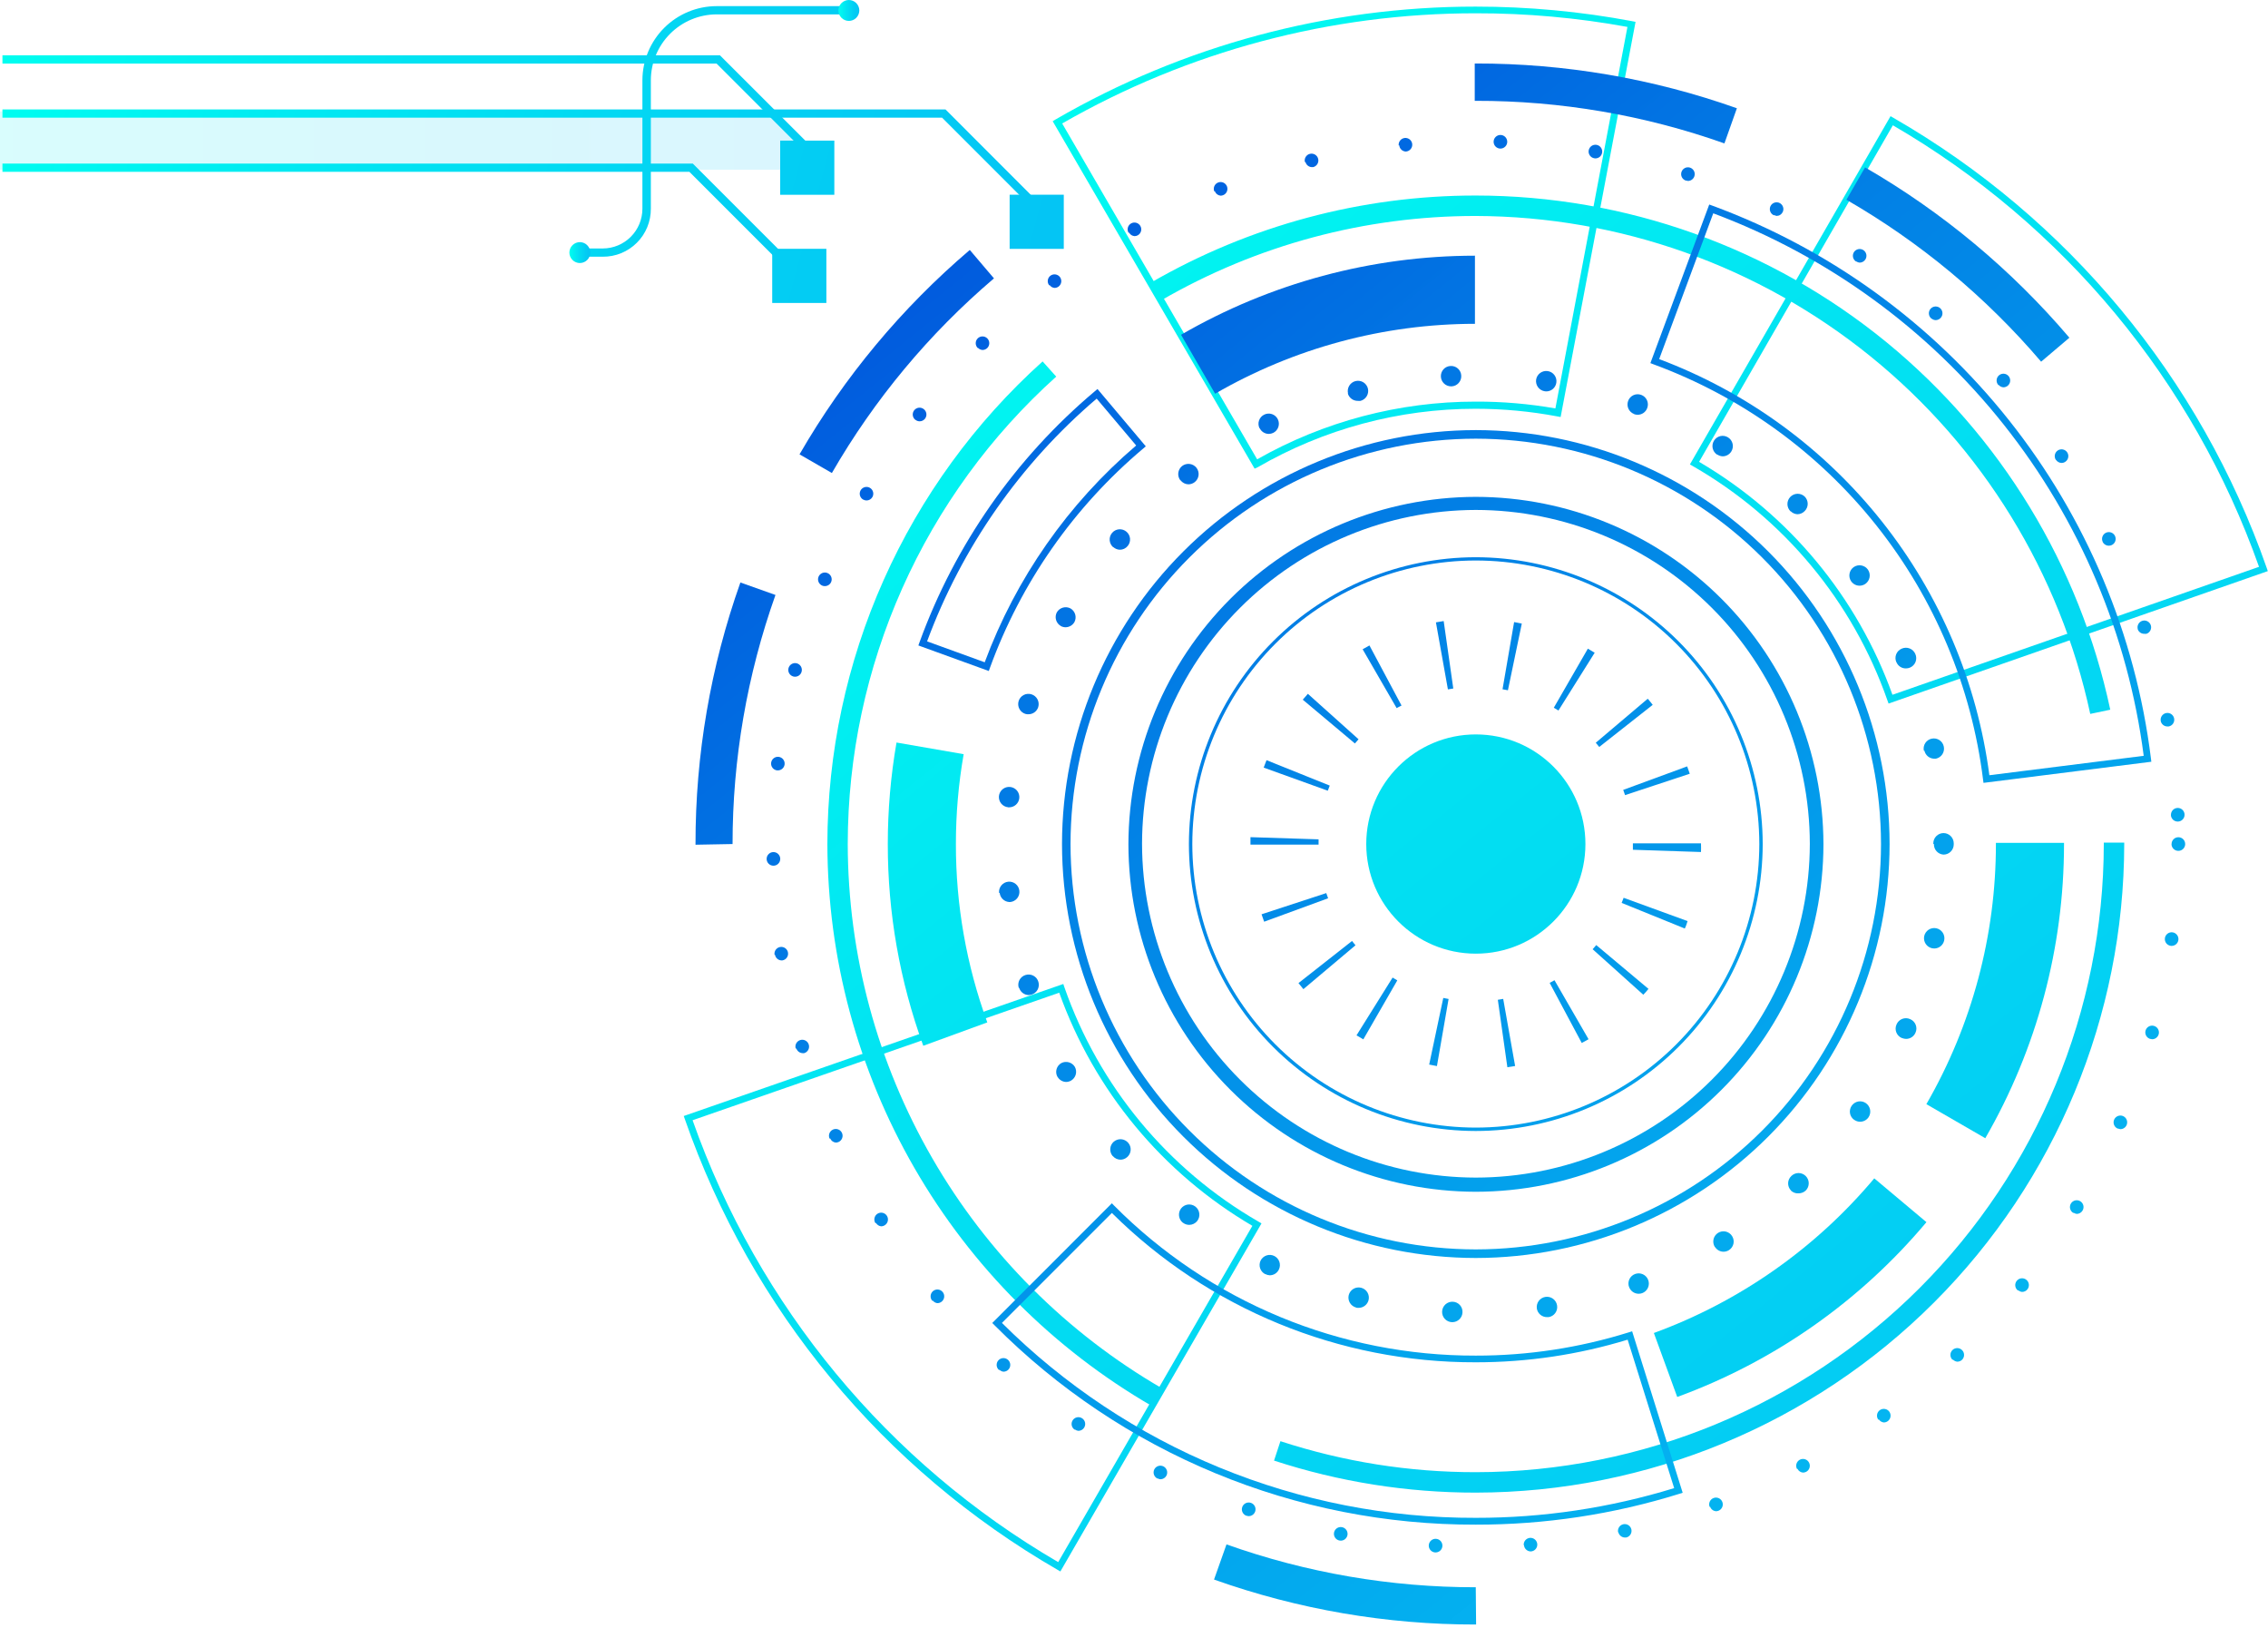 <svg width="333" height="239" viewBox="0 0 333 239" fill="none" xmlns="http://www.w3.org/2000/svg">
<g clip-path="url(#clip0_817_1400)">
<path d="M216.69 139.98C225.576 139.98 232.78 132.776 232.78 123.89C232.78 115.004 225.576 107.8 216.69 107.8C207.803 107.8 200.6 115.004 200.6 123.89C200.6 132.776 207.803 139.98 216.69 139.98Z" fill="url(#paint0_linear_817_1400)"/>
<path d="M221.32 156.65L219.92 146.75L220.709 146.62L222.459 156.47L221.32 156.65ZM210.979 156.48C210.599 156.42 210.22 156.34 209.84 156.26L211.91 146.48L212.689 146.63L210.979 156.48ZM232.24 153.09L227.53 144.27L228.24 143.88L233.24 152.54L232.24 153.09ZM200.17 152.56L199.17 151.97L204.469 143.49L205.16 143.9L200.17 152.56ZM241.28 146.01L233.84 139.33C234.02 139.13 234.2 138.93 234.37 138.72L242.04 145.15C241.79 145.44 241.56 145.73 241.28 146.01V146.01ZM191.37 145.19C191.13 144.9 190.88 144.6 190.65 144.3L198.51 138.12L199.02 138.75L191.37 145.19ZM247.37 136.29L238.1 132.53L238.39 131.78L247.78 135.2C247.65 135.57 247.56 135.93 247.37 136.29V136.29ZM185.61 135.29C185.48 134.93 185.349 134.56 185.229 134.2L194.729 131.09C194.819 131.35 194.9 131.6 195 131.85L185.61 135.29ZM249.75 125.06L239.75 124.73C239.75 124.46 239.75 124.19 239.75 123.92V123.79H249.75V123.9C249.77 124.27 249.76 124.65 249.75 125.03V125.06ZM183.6 123.97C183.6 123.61 183.6 123.24 183.6 122.88L193.6 123.2C193.6 123.46 193.6 123.71 193.6 123.97H183.6ZM238.6 116.71C238.52 116.45 238.43 116.19 238.33 115.94L247.719 112.49C247.849 112.85 247.98 113.21 248.1 113.57L238.6 116.71ZM194.949 116.06L185.54 112.67C185.67 112.3 185.809 111.94 185.959 111.58L195.24 115.31C195.15 115.53 195.059 115.79 194.969 116.03L194.949 116.06ZM234.81 109.64L234.3 109.02L241.93 102.56C242.18 102.85 242.43 103.15 242.66 103.46L234.81 109.64ZM198.939 109.13L191.28 102.7C191.52 102.41 191.77 102.12 192.03 101.84L199.469 108.51C199.309 108.68 199.139 108.89 198.959 109.1L198.939 109.13ZM228.82 104.29L228.14 103.88L233.14 95.21C233.48 95.4 233.81 95.6 234.14 95.81L228.82 104.29ZM205.07 103.95L200.07 95.3L201.07 94.74L205.78 103.56C205.56 103.66 205.32 103.79 205.09 103.92L205.07 103.95ZM221.4 101.32C221.14 101.26 220.87 101.21 220.61 101.17L222.31 91.31L223.439 91.53L221.4 101.32ZM212.59 101.19L210.83 91.35L211.969 91.16L213.38 101.06L212.59 101.19Z" fill="url(#paint1_linear_817_1400)"/>
<path d="M155.69 230.66L155.26 230.41C129.687 215.645 110.273 192.178 100.561 164.29L100.391 163.81L156.121 144.43L156.281 144.91C161.349 159.428 171.468 171.641 184.791 179.32L185.22 179.57L155.69 230.66ZM101.69 164.43C111.321 191.735 130.348 214.725 155.371 229.29L183.881 179.93C170.706 172.203 160.668 160.09 155.521 145.71L101.69 164.43ZM277.291 103.27L277.121 102.8C272.036 88.284 261.899 76.081 248.561 68.42L248.121 68.17L277.581 17.05L278.01 17.3C303.611 32.033 323.061 55.479 332.811 83.36L332.97 83.83L277.291 103.27ZM249.47 67.79C262.651 75.504 272.701 87.606 277.861 101.98L331.681 83.2C322.012 55.906 302.959 32.935 277.921 18.39L249.47 67.79ZM184.21 68.79L154.561 17.79L154.99 17.53C173.728 6.679 194.998 0.967 216.651 0.97C224.367 0.966 232.067 1.683 239.651 3.11L240.141 3.21L229.141 61.21L228.651 61.12C224.694 60.375 220.677 60 216.651 60V60C205.414 59.999 194.376 62.962 184.651 68.59L184.21 68.79ZM155.96 18.13L184.581 67.42C194.365 61.861 205.427 58.942 216.681 58.95V58.95C220.599 58.936 224.511 59.271 228.371 59.95L238.95 3.95C231.603 2.607 224.149 1.938 216.681 1.95C195.375 1.94 174.439 7.515 155.96 18.12V18.13Z" fill="url(#paint2_linear_817_1400)"/>
<path d="M216.68 174.93C203.162 174.904 190.205 169.522 180.646 159.963C171.088 150.405 165.706 137.448 165.68 123.93C165.706 110.412 171.088 97.456 180.646 87.897C190.205 78.338 203.162 72.957 216.68 72.93C230.206 72.943 243.176 78.319 252.745 87.879C262.315 97.439 267.703 110.404 267.729 123.93C267.703 137.457 262.315 150.421 252.745 159.981C243.176 169.541 230.206 174.917 216.68 174.93V174.93ZM216.68 74.85C203.692 74.877 191.244 80.048 182.061 89.231C172.877 98.415 167.706 110.863 167.68 123.85C167.706 136.838 172.877 149.286 182.061 158.469C191.244 167.653 203.692 172.824 216.68 172.85C229.676 172.837 242.136 167.672 251.331 158.487C260.525 149.302 265.703 136.846 265.729 123.85C265.703 110.854 260.525 98.398 251.331 89.213C242.136 80.028 229.676 74.863 216.68 74.85V74.85Z" fill="url(#paint3_linear_817_1400)"/>
<path d="M216.68 184.39C200.64 184.372 185.262 177.992 173.92 166.65C162.578 155.308 156.198 139.93 156.18 123.89C156.198 107.85 162.578 92.473 173.92 81.131C185.262 69.789 200.64 63.409 216.68 63.39C232.72 63.409 248.097 69.789 259.439 81.131C270.781 92.473 277.161 107.85 277.18 123.89C277.161 139.93 270.781 155.308 259.439 166.65C248.097 177.992 232.72 184.372 216.68 184.39V184.39ZM216.68 64.39C200.905 64.409 185.782 70.683 174.627 81.838C163.473 92.992 157.198 108.115 157.18 123.89C157.198 139.665 163.473 154.788 174.627 165.943C185.782 177.097 200.905 183.372 216.68 183.39C232.454 183.372 247.578 177.097 258.732 165.943C269.886 154.788 276.161 139.665 276.18 123.89C276.161 108.115 269.886 92.992 258.732 81.838C247.578 70.683 232.454 64.409 216.68 64.39V64.39Z" fill="url(#paint4_linear_817_1400)"/>
<path d="M216.68 184.65C200.572 184.631 185.129 178.224 173.74 166.833C162.351 155.442 155.946 139.998 155.93 123.89C155.946 107.782 162.351 92.338 173.74 80.947C185.129 69.556 200.572 63.148 216.68 63.13C232.789 63.148 248.232 69.556 259.623 80.947C271.013 92.337 277.421 107.781 277.439 123.89C277.421 139.999 271.013 155.442 259.623 166.833C248.232 178.224 232.789 184.631 216.68 184.65V184.65ZM216.68 64.13C200.838 64.151 185.651 70.454 174.45 81.657C163.249 92.86 156.948 108.048 156.93 123.89C156.948 139.731 163.249 154.918 174.45 166.119C185.652 177.32 200.839 183.621 216.68 183.64C232.522 183.624 247.712 177.324 258.915 166.123C270.119 154.921 276.421 139.733 276.439 123.89C276.421 108.046 270.119 92.857 258.916 81.654C247.713 70.451 232.523 64.148 216.68 64.13V64.13Z" fill="url(#paint5_linear_817_1400)"/>
<path d="M210.72 227.87C210.589 227.862 210.46 227.829 210.342 227.771C210.224 227.714 210.118 227.634 210.031 227.535C209.943 227.437 209.876 227.322 209.833 227.198C209.79 227.073 209.772 226.941 209.781 226.81V226.81C209.788 226.679 209.822 226.55 209.879 226.432C209.937 226.313 210.017 226.207 210.115 226.12C210.214 226.033 210.329 225.966 210.453 225.923C210.578 225.88 210.709 225.862 210.841 225.87C210.972 225.878 211.101 225.911 211.219 225.969C211.337 226.026 211.443 226.106 211.531 226.205C211.618 226.303 211.685 226.418 211.728 226.543C211.771 226.667 211.789 226.799 211.781 226.93V226.93C211.765 227.185 211.653 227.424 211.467 227.599C211.281 227.773 211.036 227.871 210.781 227.87H210.73H210.72ZM223.72 226.8C223.701 226.536 223.787 226.276 223.96 226.075C224.132 225.875 224.377 225.75 224.641 225.73V225.73C224.904 225.711 225.165 225.797 225.365 225.969C225.566 226.142 225.69 226.386 225.71 226.65C225.73 226.914 225.644 227.174 225.471 227.375C225.299 227.576 225.054 227.7 224.791 227.72H224.71C224.466 227.708 224.234 227.607 224.059 227.436C223.883 227.264 223.777 227.035 223.76 226.79L223.72 226.8ZM196.661 226.12C196.401 226.069 196.172 225.918 196.024 225.698C195.876 225.479 195.821 225.21 195.871 224.95V224.95C195.921 224.69 196.073 224.461 196.292 224.313C196.512 224.165 196.781 224.11 197.041 224.16V224.16C197.17 224.184 197.293 224.233 197.404 224.305C197.514 224.377 197.609 224.47 197.684 224.579C197.758 224.688 197.81 224.81 197.837 224.939C197.864 225.068 197.865 225.201 197.841 225.33V225.33C197.796 225.561 197.671 225.769 197.488 225.917C197.305 226.065 197.076 226.144 196.841 226.14V226.14C196.793 226.138 196.746 226.132 196.7 226.12H196.661ZM237.581 224.92C237.524 224.661 237.572 224.391 237.715 224.168C237.857 223.945 238.082 223.787 238.341 223.73C238.469 223.702 238.602 223.7 238.732 223.724C238.861 223.747 238.985 223.796 239.095 223.868C239.206 223.939 239.302 224.032 239.376 224.141C239.451 224.249 239.503 224.371 239.531 224.5C239.584 224.759 239.533 225.028 239.389 225.249C239.244 225.47 239.019 225.625 238.76 225.68H238.551C238.334 225.671 238.126 225.592 237.959 225.455C237.791 225.318 237.672 225.13 237.621 224.92H237.581ZM183.01 222.49C182.76 222.404 182.554 222.221 182.438 221.983C182.321 221.745 182.305 221.471 182.391 221.22C182.432 221.095 182.498 220.98 182.585 220.88C182.671 220.781 182.777 220.7 182.895 220.641C183.013 220.583 183.141 220.548 183.272 220.539C183.404 220.53 183.536 220.548 183.661 220.59V220.59C183.786 220.632 183.901 220.698 184 220.784C184.1 220.871 184.181 220.976 184.24 221.094C184.298 221.212 184.333 221.341 184.342 221.472C184.35 221.603 184.333 221.735 184.291 221.86C184.221 222.067 184.086 222.246 183.905 222.368C183.724 222.491 183.509 222.551 183.291 222.54V222.54C183.209 222.532 183.128 222.515 183.051 222.49H183.01ZM251.01 221.17C250.964 221.047 250.943 220.915 250.947 220.784C250.952 220.652 250.982 220.522 251.037 220.402C251.092 220.282 251.17 220.175 251.267 220.085C251.364 219.995 251.477 219.926 251.601 219.88C251.725 219.834 251.857 219.813 251.989 219.818C252.121 219.823 252.251 219.855 252.371 219.911C252.491 219.966 252.599 220.045 252.688 220.143C252.777 220.241 252.846 220.355 252.891 220.48V220.48C252.981 220.729 252.968 221.004 252.855 221.244C252.743 221.484 252.54 221.67 252.291 221.76V221.76C252.182 221.8 252.066 221.82 251.95 221.82C251.76 221.805 251.578 221.736 251.426 221.621C251.273 221.506 251.157 221.349 251.091 221.17H251.01ZM169.931 217.02C169.693 216.902 169.513 216.694 169.428 216.443C169.344 216.192 169.363 215.917 169.48 215.68V215.68C169.6 215.445 169.809 215.266 170.06 215.184C170.311 215.101 170.584 215.121 170.821 215.24V215.24C171.058 215.358 171.239 215.566 171.323 215.817C171.407 216.068 171.388 216.343 171.271 216.58C171.187 216.746 171.058 216.886 170.899 216.983C170.74 217.081 170.557 217.131 170.371 217.13C170.244 217.118 170.122 217.081 170.01 217.02H169.931ZM263.841 215.61C263.717 215.375 263.692 215.101 263.771 214.848C263.85 214.595 264.026 214.383 264.26 214.26C264.495 214.137 264.769 214.112 265.022 214.191C265.276 214.269 265.487 214.445 265.611 214.68V214.68C265.735 214.914 265.761 215.187 265.684 215.44C265.607 215.693 265.433 215.905 265.2 216.03V216.03C265.056 216.108 264.895 216.149 264.73 216.15V216.15C264.561 216.136 264.397 216.08 264.255 215.985C264.114 215.891 263.998 215.762 263.921 215.61H263.841ZM157.771 209.84C157.552 209.69 157.402 209.46 157.353 209.199C157.304 208.938 157.361 208.669 157.51 208.45V208.45C157.66 208.231 157.891 208.081 158.152 208.032C158.412 207.983 158.682 208.04 158.901 208.19V208.19C159.119 208.34 159.27 208.571 159.318 208.831C159.367 209.092 159.31 209.361 159.161 209.58C159.069 209.716 158.945 209.827 158.801 209.904C158.656 209.98 158.494 210.02 158.331 210.02V210.02C158.158 210.003 157.992 209.941 157.851 209.84H157.771ZM275.771 208.37C275.619 208.154 275.559 207.886 275.604 207.625C275.649 207.365 275.795 207.133 276.01 206.98C276.226 206.827 276.493 206.766 276.753 206.809C277.013 206.852 277.246 206.996 277.401 207.21V207.21C277.553 207.425 277.615 207.692 277.572 207.952C277.529 208.213 277.385 208.446 277.171 208.6V208.6C277.002 208.722 276.799 208.789 276.591 208.79C276.449 208.775 276.313 208.729 276.19 208.657C276.068 208.584 275.962 208.487 275.881 208.37H275.771ZM146.661 201.08C146.465 200.902 146.347 200.654 146.334 200.39C146.321 200.125 146.413 199.867 146.591 199.67V199.67C146.769 199.474 147.017 199.357 147.281 199.344C147.545 199.331 147.804 199.423 148 199.6C148.099 199.688 148.179 199.795 148.236 199.915C148.293 200.034 148.325 200.163 148.332 200.295C148.338 200.427 148.319 200.56 148.274 200.684C148.229 200.808 148.16 200.923 148.071 201.02V201.02C147.976 201.122 147.862 201.203 147.734 201.258C147.607 201.313 147.469 201.341 147.331 201.34V201.34C147.121 201.315 146.925 201.224 146.771 201.08H146.661ZM286.661 199.58C286.474 199.393 286.37 199.139 286.37 198.875C286.37 198.611 286.474 198.357 286.661 198.17V198.17C286.754 198.076 286.864 198.002 286.986 197.951C287.108 197.9 287.239 197.874 287.371 197.874C287.503 197.874 287.633 197.9 287.755 197.951C287.877 198.002 287.988 198.076 288.081 198.17C288.174 198.263 288.249 198.374 288.299 198.495C288.35 198.617 288.376 198.748 288.376 198.88C288.376 199.012 288.35 199.143 288.299 199.265C288.249 199.386 288.174 199.497 288.081 199.59V199.59C287.895 199.769 287.648 199.869 287.391 199.87C287.153 199.852 286.929 199.749 286.76 199.58H286.661ZM136.871 190.92C136.786 190.82 136.721 190.703 136.682 190.578C136.642 190.453 136.627 190.321 136.638 190.19C136.649 190.059 136.686 189.932 136.747 189.815C136.807 189.698 136.89 189.595 136.99 189.51V189.51C137.091 189.425 137.207 189.361 137.332 189.321C137.458 189.281 137.59 189.267 137.72 189.278C137.851 189.289 137.979 189.326 138.095 189.386C138.212 189.447 138.316 189.53 138.401 189.63V189.63C138.485 189.73 138.549 189.847 138.589 189.972C138.629 190.097 138.644 190.229 138.633 190.36C138.622 190.491 138.585 190.618 138.524 190.735C138.464 190.852 138.381 190.955 138.281 191.04V191.04C138.099 191.195 137.869 191.28 137.631 191.28V191.28C137.372 191.25 137.135 191.121 136.97 190.92H136.871ZM296.26 189.41C296.158 189.328 296.072 189.225 296.009 189.11C295.946 188.994 295.906 188.867 295.892 188.736C295.878 188.605 295.891 188.473 295.928 188.346C295.965 188.22 296.028 188.102 296.111 188V188C296.193 187.897 296.295 187.812 296.411 187.749C296.526 187.686 296.653 187.646 296.784 187.632C296.915 187.618 297.048 187.63 297.174 187.667C297.301 187.705 297.418 187.767 297.521 187.85V187.85C297.623 187.933 297.709 188.035 297.772 188.15C297.835 188.266 297.875 188.393 297.889 188.524C297.903 188.655 297.89 188.787 297.853 188.914C297.816 189.04 297.754 189.158 297.671 189.26V189.26C297.577 189.376 297.457 189.47 297.323 189.534C297.188 189.598 297.04 189.631 296.891 189.63V189.63C296.696 189.61 296.512 189.534 296.361 189.41H296.26ZM128.531 179.53C128.46 179.419 128.413 179.295 128.39 179.166C128.368 179.037 128.371 178.904 128.4 178.776C128.428 178.648 128.482 178.526 128.558 178.419C128.634 178.312 128.73 178.22 128.841 178.15V178.15C128.952 178.08 129.075 178.032 129.205 178.01C129.334 177.987 129.467 177.99 129.595 178.019C129.723 178.048 129.844 178.102 129.951 178.177C130.059 178.253 130.15 178.349 130.22 178.46V178.46C130.291 178.571 130.339 178.695 130.361 178.824C130.384 178.954 130.38 179.086 130.351 179.214C130.323 179.342 130.269 179.464 130.193 179.571C130.117 179.678 130.022 179.77 129.911 179.84C129.75 179.944 129.562 180 129.371 180V180C129.22 179.983 129.075 179.932 128.946 179.85C128.818 179.769 128.71 179.659 128.631 179.53H128.531ZM304.401 178.03C304.174 177.893 304.011 177.672 303.948 177.415C303.884 177.159 303.924 176.887 304.061 176.66C304.128 176.547 304.218 176.448 304.324 176.369C304.43 176.291 304.551 176.234 304.68 176.202C304.808 176.171 304.941 176.165 305.072 176.185C305.202 176.205 305.328 176.251 305.44 176.32C305.665 176.459 305.826 176.68 305.888 176.937C305.95 177.194 305.907 177.464 305.771 177.69V177.69C305.683 177.838 305.559 177.961 305.41 178.046C305.261 178.132 305.092 178.178 304.921 178.18C304.771 178.162 304.627 178.111 304.5 178.03H304.401ZM121.801 167.12C121.692 166.879 121.684 166.604 121.778 166.357C121.872 166.109 122.06 165.909 122.301 165.8C122.541 165.691 122.814 165.682 123.062 165.773C123.309 165.865 123.51 166.051 123.621 166.29V166.29C123.676 166.409 123.707 166.539 123.713 166.67C123.718 166.802 123.697 166.933 123.652 167.057C123.606 167.18 123.537 167.294 123.448 167.39C123.358 167.487 123.25 167.565 123.131 167.62V167.62C122.998 167.678 122.855 167.709 122.71 167.71V167.71C122.535 167.692 122.369 167.627 122.226 167.524C122.084 167.42 121.972 167.281 121.901 167.12H121.801ZM310.931 165.66C310.81 165.608 310.7 165.532 310.608 165.438C310.516 165.343 310.444 165.231 310.396 165.108C310.348 164.986 310.324 164.854 310.326 164.723C310.329 164.591 310.358 164.461 310.411 164.34V164.34C310.516 164.098 310.713 163.907 310.958 163.81C311.204 163.713 311.478 163.716 311.72 163.82V163.82C311.842 163.872 311.951 163.948 312.043 164.043C312.135 164.137 312.207 164.249 312.255 164.372C312.303 164.495 312.327 164.626 312.324 164.757C312.322 164.889 312.293 165.019 312.24 165.14V165.14C312.163 165.317 312.036 165.468 311.875 165.575C311.713 165.681 311.524 165.739 311.331 165.74C311.227 165.728 311.126 165.701 311.031 165.66H310.931ZM116.831 153.91C116.792 153.784 116.779 153.652 116.792 153.52C116.805 153.389 116.843 153.262 116.906 153.146C116.968 153.03 117.052 152.927 117.155 152.844C117.257 152.76 117.374 152.698 117.5 152.66C117.627 152.622 117.759 152.608 117.89 152.621C118.021 152.634 118.149 152.673 118.265 152.735C118.381 152.797 118.484 152.882 118.567 152.984C118.65 153.086 118.713 153.204 118.75 153.33V153.33C118.789 153.456 118.802 153.588 118.789 153.72C118.776 153.851 118.738 153.978 118.676 154.094C118.613 154.211 118.529 154.313 118.427 154.397C118.324 154.48 118.207 154.542 118.081 154.58C117.984 154.594 117.887 154.594 117.791 154.58C117.598 154.564 117.414 154.491 117.261 154.373C117.109 154.254 116.994 154.093 116.931 153.91H116.831ZM315.72 152.5C315.594 152.465 315.475 152.406 315.371 152.325C315.268 152.245 315.18 152.144 315.115 152.03C315.05 151.916 315.009 151.79 314.992 151.66C314.976 151.529 314.986 151.397 315.021 151.27C315.093 151.016 315.263 150.801 315.493 150.671C315.724 150.542 315.996 150.509 316.25 150.58C316.377 150.615 316.496 150.674 316.6 150.755C316.704 150.835 316.79 150.936 316.855 151.05C316.92 151.164 316.962 151.29 316.979 151.421C316.995 151.551 316.985 151.683 316.95 151.81C316.89 152.026 316.759 152.216 316.577 152.348C316.396 152.481 316.175 152.548 315.95 152.54C315.906 152.531 315.863 152.517 315.821 152.5H315.72ZM113.72 140.14C113.701 140.01 113.707 139.877 113.738 139.75C113.77 139.622 113.826 139.502 113.904 139.396C113.982 139.29 114.08 139.2 114.193 139.133C114.306 139.065 114.43 139.02 114.561 139V139C114.822 138.96 115.088 139.024 115.302 139.18C115.515 139.335 115.659 139.569 115.7 139.83V139.83C115.741 140.091 115.676 140.358 115.521 140.571C115.365 140.785 115.131 140.928 114.871 140.97H114.71C114.486 140.955 114.273 140.865 114.106 140.715C113.94 140.564 113.828 140.362 113.791 140.14H113.72ZM318.72 138.83C318.458 138.795 318.22 138.658 318.059 138.448C317.898 138.238 317.827 137.973 317.861 137.71C317.878 137.579 317.921 137.453 317.987 137.339C318.053 137.225 318.141 137.125 318.246 137.045C318.351 136.965 318.471 136.906 318.599 136.873C318.727 136.84 318.86 136.832 318.99 136.85C319.253 136.887 319.49 137.027 319.649 137.239C319.809 137.451 319.878 137.717 319.841 137.98V137.98C319.807 138.22 319.686 138.44 319.502 138.598C319.318 138.756 319.083 138.842 318.841 138.84H318.7L318.72 138.83ZM112.561 126.07C112.561 125.805 112.666 125.55 112.854 125.363C113.041 125.175 113.295 125.07 113.561 125.07C113.826 125.07 114.08 125.175 114.268 125.363C114.455 125.55 114.561 125.805 114.561 126.07C114.561 126.335 114.455 126.59 114.268 126.777C114.08 126.965 113.826 127.07 113.561 127.07C113.295 127.07 113.041 126.965 112.854 126.777C112.666 126.59 112.561 126.335 112.561 126.07ZM318.841 123.89C318.841 123.625 318.946 123.37 319.134 123.183C319.321 122.995 319.575 122.89 319.841 122.89C320.106 122.89 320.36 122.995 320.548 123.183C320.735 123.37 320.841 123.625 320.841 123.89C320.841 124.155 320.735 124.41 320.548 124.597C320.36 124.785 320.106 124.89 319.841 124.89C319.708 124.891 319.577 124.866 319.455 124.817C319.332 124.767 319.221 124.694 319.127 124.601C319.033 124.508 318.959 124.397 318.908 124.275C318.857 124.153 318.831 124.022 318.831 123.89H318.841ZM318.75 119.59C318.75 119.325 318.856 119.07 319.043 118.883C319.231 118.695 319.485 118.59 319.75 118.59C320.016 118.59 320.27 118.695 320.458 118.883C320.645 119.07 320.75 119.325 320.75 119.59C320.75 119.855 320.645 120.11 320.458 120.297C320.27 120.485 320.016 120.59 319.75 120.59C319.618 120.591 319.487 120.566 319.365 120.517C319.242 120.467 319.131 120.394 319.037 120.301C318.943 120.208 318.869 120.097 318.818 119.975C318.767 119.853 318.74 119.722 318.74 119.59H318.75ZM114.101 113.08C113.97 113.065 113.843 113.025 113.728 112.961C113.613 112.897 113.512 112.811 113.43 112.708C113.348 112.605 113.288 112.486 113.252 112.36C113.216 112.233 113.205 112.101 113.22 111.97C113.251 111.708 113.383 111.468 113.589 111.303C113.795 111.139 114.058 111.062 114.321 111.09C114.451 111.105 114.578 111.146 114.693 111.209C114.808 111.273 114.909 111.359 114.991 111.462C115.073 111.565 115.133 111.684 115.169 111.81C115.205 111.937 115.216 112.069 115.2 112.2C115.171 112.444 115.053 112.668 114.868 112.831C114.684 112.993 114.446 113.082 114.2 113.08H114.091H114.101ZM317.25 105.82C317.227 105.691 317.23 105.558 317.259 105.43C317.287 105.301 317.34 105.18 317.415 105.072C317.49 104.964 317.586 104.873 317.697 104.802C317.808 104.731 317.931 104.683 318.061 104.66C318.19 104.637 318.323 104.64 318.451 104.668C318.579 104.696 318.701 104.749 318.808 104.825C318.916 104.9 319.008 104.996 319.079 105.106C319.149 105.217 319.198 105.341 319.22 105.47C319.243 105.599 319.241 105.732 319.213 105.86C319.184 105.989 319.131 106.11 319.056 106.218C318.981 106.326 318.885 106.418 318.774 106.488C318.663 106.559 318.54 106.607 318.411 106.63H318.23C317.992 106.631 317.762 106.547 317.581 106.393C317.399 106.239 317.279 106.025 317.24 105.79L317.25 105.82ZM116.49 99.3C116.363 99.267 116.243 99.21 116.138 99.131C116.033 99.052 115.944 98.953 115.877 98.84C115.81 98.726 115.767 98.601 115.748 98.47C115.73 98.34 115.737 98.207 115.771 98.08V98.08C115.837 97.825 116.001 97.606 116.227 97.471C116.454 97.336 116.725 97.296 116.98 97.36C117.108 97.393 117.228 97.45 117.333 97.529C117.438 97.608 117.527 97.707 117.594 97.821C117.661 97.934 117.705 98.059 117.723 98.19C117.741 98.32 117.734 98.453 117.7 98.58V98.58C117.644 98.8 117.514 98.994 117.332 99.131C117.151 99.267 116.928 99.337 116.7 99.33C116.626 99.328 116.552 99.318 116.48 99.3H116.49ZM313.891 92.39C313.809 92.138 313.83 91.864 313.95 91.628C314.07 91.391 314.279 91.212 314.531 91.13V91.13C314.782 91.048 315.057 91.069 315.293 91.189C315.529 91.309 315.708 91.518 315.791 91.77C315.873 92.022 315.851 92.296 315.731 92.532C315.611 92.769 315.402 92.948 315.151 93.03C315.048 93.044 314.943 93.044 314.841 93.03V93.03C314.634 93.036 314.431 92.977 314.259 92.862C314.087 92.748 313.955 92.583 313.881 92.39H313.891ZM120.73 85.96C120.485 85.86 120.29 85.667 120.187 85.424C120.084 85.18 120.082 84.905 120.181 84.66C120.23 84.537 120.303 84.426 120.396 84.332C120.489 84.238 120.599 84.163 120.721 84.112C120.843 84.061 120.973 84.034 121.105 84.034C121.238 84.034 121.368 84.059 121.49 84.11V84.11C121.735 84.21 121.931 84.403 122.034 84.646C122.137 84.89 122.139 85.165 122.041 85.41C121.965 85.594 121.836 85.752 121.67 85.862C121.504 85.973 121.31 86.031 121.111 86.03V86.03C120.977 86.033 120.844 86.009 120.72 85.96H120.73ZM308.73 79.53C308.617 79.291 308.603 79.017 308.691 78.768C308.779 78.519 308.962 78.315 309.2 78.2V78.2C309.438 78.086 309.711 78.07 309.96 78.156C310.209 78.243 310.414 78.424 310.531 78.66V78.66C310.589 78.778 310.623 78.907 310.631 79.038C310.639 79.169 310.622 79.301 310.579 79.425C310.536 79.55 310.469 79.665 310.382 79.763C310.295 79.862 310.189 79.942 310.071 80V80C309.933 80.067 309.783 80.101 309.631 80.1C309.44 80.101 309.254 80.049 309.093 79.948C308.931 79.847 308.802 79.702 308.72 79.53H308.73ZM126.73 73.33C126.502 73.198 126.334 72.981 126.265 72.726C126.196 72.472 126.23 72.2 126.361 71.97V71.97C126.493 71.741 126.71 71.574 126.964 71.505C127.219 71.435 127.491 71.47 127.72 71.6C127.949 71.732 128.116 71.949 128.186 72.204C128.255 72.459 128.221 72.73 128.091 72.96V72.96C128.003 73.111 127.878 73.237 127.727 73.325C127.576 73.412 127.405 73.459 127.23 73.46C127.062 73.458 126.897 73.413 126.75 73.33H126.73ZM301.851 67.5C301.706 67.28 301.654 67.011 301.707 66.752C301.759 66.494 301.911 66.267 302.131 66.12C302.24 66.047 302.363 65.996 302.492 65.97C302.621 65.945 302.755 65.945 302.884 65.971C303.013 65.997 303.136 66.048 303.245 66.122C303.354 66.196 303.448 66.29 303.521 66.4V66.4C303.665 66.621 303.717 66.889 303.665 67.148C303.612 67.406 303.46 67.633 303.24 67.78V67.78C303.079 67.893 302.887 67.952 302.69 67.95V67.95C302.527 67.948 302.368 67.905 302.225 67.827C302.082 67.748 301.96 67.636 301.871 67.5H301.851ZM134.401 61.63C134.192 61.468 134.055 61.23 134.021 60.967C133.988 60.705 134.059 60.44 134.22 60.23C134.301 60.125 134.401 60.037 134.516 59.971C134.63 59.905 134.757 59.863 134.888 59.846C135.019 59.829 135.152 59.839 135.28 59.874C135.407 59.909 135.526 59.969 135.631 60.05C135.736 60.13 135.823 60.231 135.889 60.345C135.955 60.46 135.998 60.586 136.015 60.718C136.031 60.849 136.022 60.982 135.987 61.109C135.952 61.237 135.892 61.356 135.811 61.46V61.46C135.715 61.581 135.594 61.678 135.455 61.743C135.316 61.809 135.164 61.842 135.01 61.84V61.84C134.796 61.835 134.59 61.761 134.421 61.63H134.401ZM293.401 56.51C293.226 56.311 293.137 56.051 293.154 55.786C293.171 55.522 293.292 55.275 293.49 55.1V55.1C293.689 54.925 293.95 54.837 294.214 54.853C294.478 54.87 294.725 54.991 294.901 55.19V55.19C295.075 55.389 295.164 55.649 295.147 55.914C295.13 56.178 295.009 56.425 294.811 56.6V56.6C294.628 56.761 294.394 56.85 294.151 56.85C294.019 56.842 293.89 56.807 293.771 56.749C293.653 56.691 293.547 56.609 293.46 56.51H293.401ZM143.551 51.08C143.364 50.893 143.26 50.639 143.26 50.375C143.26 50.111 143.364 49.857 143.551 49.67V49.67C143.738 49.484 143.991 49.379 144.256 49.379C144.52 49.379 144.773 49.484 144.96 49.67V49.67C145.147 49.857 145.251 50.111 145.251 50.375C145.251 50.639 145.147 50.893 144.96 51.08V51.08C144.774 51.265 144.523 51.369 144.26 51.37C144.016 51.356 143.784 51.253 143.611 51.08H143.551ZM283.551 46.74C283.35 46.566 283.227 46.32 283.209 46.056C283.19 45.791 283.277 45.53 283.45 45.33C283.624 45.13 283.87 45.007 284.135 44.988C284.399 44.969 284.66 45.056 284.861 45.23C285.061 45.404 285.184 45.65 285.202 45.914C285.221 46.179 285.134 46.44 284.96 46.64V46.64C284.867 46.75 284.75 46.838 284.619 46.898C284.488 46.959 284.345 46.99 284.2 46.99C283.998 46.982 283.803 46.912 283.641 46.79L283.551 46.74ZM154.031 41.86C153.875 41.649 153.808 41.384 153.845 41.124C153.883 40.864 154.021 40.629 154.23 40.47V40.47C154.336 40.391 154.455 40.334 154.582 40.301C154.709 40.269 154.842 40.261 154.972 40.28C155.102 40.299 155.227 40.343 155.34 40.41C155.453 40.477 155.552 40.565 155.631 40.67V40.67C155.787 40.882 155.853 41.146 155.816 41.406C155.778 41.666 155.64 41.901 155.431 42.06C155.258 42.19 155.047 42.26 154.831 42.26C154.691 42.247 154.555 42.205 154.433 42.136C154.311 42.067 154.204 41.973 154.121 41.86H154.031ZM272.5 38.38C272.28 38.235 272.125 38.008 272.071 37.75C272.016 37.491 272.067 37.222 272.21 37C272.356 36.779 272.582 36.625 272.841 36.57C273.099 36.516 273.369 36.566 273.591 36.71V36.71C273.811 36.855 273.966 37.082 274.02 37.34C274.075 37.599 274.024 37.868 273.881 38.09C273.79 38.231 273.666 38.347 273.519 38.427C273.373 38.508 273.208 38.55 273.041 38.55C272.869 38.536 272.703 38.477 272.561 38.38H272.5ZM165.69 34.15C165.627 34.035 165.586 33.909 165.572 33.778C165.557 33.648 165.568 33.516 165.604 33.389C165.64 33.263 165.701 33.145 165.782 33.042C165.864 32.939 165.966 32.854 166.081 32.79V32.79C166.195 32.726 166.322 32.686 166.452 32.671C166.583 32.656 166.715 32.667 166.841 32.703C166.968 32.739 167.086 32.8 167.188 32.882C167.291 32.964 167.377 33.065 167.44 33.18C167.504 33.295 167.545 33.421 167.56 33.552C167.574 33.682 167.564 33.815 167.527 33.941C167.491 34.067 167.43 34.185 167.349 34.288C167.267 34.391 167.165 34.476 167.051 34.54V34.54C166.903 34.62 166.738 34.661 166.571 34.66C166.407 34.646 166.25 34.593 166.112 34.504C165.974 34.415 165.86 34.293 165.781 34.15H165.69ZM260.421 31.59C260.182 31.476 259.999 31.271 259.911 31.022C259.823 30.773 259.837 30.499 259.95 30.26C260.065 30.022 260.269 29.839 260.519 29.751C260.768 29.663 261.042 29.677 261.281 29.79C261.519 29.905 261.702 30.109 261.79 30.358C261.878 30.607 261.864 30.881 261.75 31.12V31.12C261.669 31.29 261.542 31.434 261.383 31.535C261.224 31.636 261.039 31.689 260.851 31.69C260.749 31.673 260.651 31.639 260.561 31.59H260.421ZM178.281 28.08C178.186 27.833 178.193 27.559 178.299 27.317C178.406 27.076 178.604 26.886 178.851 26.79C178.973 26.742 179.104 26.718 179.236 26.72C179.368 26.723 179.498 26.751 179.619 26.804C179.74 26.857 179.849 26.934 179.94 27.029C180.032 27.125 180.103 27.237 180.151 27.36V27.36C180.245 27.607 180.238 27.881 180.132 28.123C180.025 28.364 179.827 28.554 179.581 28.65V28.65C179.463 28.697 179.337 28.72 179.21 28.72V28.72C179.025 28.702 178.848 28.633 178.699 28.52C178.551 28.407 178.437 28.255 178.371 28.08H178.281ZM247.531 26.51C247.405 26.47 247.288 26.406 247.188 26.321C247.087 26.236 247.004 26.132 246.944 26.015C246.883 25.898 246.847 25.77 246.836 25.639C246.825 25.508 246.84 25.375 246.881 25.25V25.25C246.961 24.999 247.137 24.789 247.372 24.668C247.606 24.546 247.879 24.521 248.131 24.6V24.6C248.256 24.64 248.373 24.704 248.473 24.789C248.574 24.874 248.657 24.978 248.718 25.095C248.778 25.212 248.815 25.34 248.825 25.471C248.836 25.602 248.821 25.735 248.781 25.86V25.86C248.717 26.062 248.591 26.239 248.42 26.365C248.249 26.491 248.043 26.559 247.831 26.56C247.759 26.551 247.689 26.534 247.621 26.51H247.531ZM191.591 23.79C191.559 23.662 191.554 23.529 191.574 23.399C191.594 23.269 191.64 23.144 191.709 23.031C191.778 22.919 191.868 22.821 191.975 22.744C192.081 22.666 192.202 22.61 192.331 22.58V22.58C192.459 22.549 192.592 22.543 192.722 22.564C192.852 22.584 192.977 22.63 193.089 22.698C193.202 22.767 193.3 22.858 193.377 22.964C193.454 23.071 193.51 23.192 193.541 23.32V23.32C193.572 23.448 193.577 23.581 193.557 23.711C193.537 23.841 193.491 23.966 193.422 24.079C193.353 24.191 193.263 24.289 193.156 24.367C193.05 24.444 192.929 24.5 192.801 24.53V24.53H192.571C192.364 24.514 192.167 24.434 192.008 24.302C191.848 24.169 191.734 23.99 191.681 23.79H191.591ZM234.071 23.23C233.811 23.184 233.581 23.037 233.429 22.822C233.278 22.606 233.217 22.34 233.26 22.08V22.08C233.305 21.819 233.45 21.586 233.666 21.432C233.882 21.279 234.149 21.217 234.411 21.26C234.541 21.282 234.665 21.329 234.777 21.399C234.889 21.47 234.986 21.561 235.062 21.669C235.138 21.777 235.193 21.899 235.221 22.028C235.25 22.157 235.253 22.29 235.23 22.42C235.19 22.655 235.067 22.867 234.884 23.02C234.7 23.172 234.469 23.253 234.23 23.25V23.25L234.071 23.23ZM205.361 21.34C205.336 21.076 205.416 20.813 205.585 20.609C205.754 20.404 205.997 20.275 206.26 20.25V20.25C206.524 20.225 206.787 20.306 206.992 20.474C207.196 20.643 207.325 20.886 207.351 21.15C207.376 21.414 207.295 21.677 207.126 21.881C206.957 22.086 206.714 22.215 206.45 22.24H206.361C206.128 22.22 205.909 22.119 205.743 21.955C205.576 21.79 205.473 21.573 205.45 21.34H205.361ZM220.301 21.81C220.035 21.81 219.781 21.705 219.594 21.517C219.406 21.33 219.301 21.075 219.301 20.81C219.301 20.545 219.406 20.29 219.594 20.103C219.781 19.915 220.035 19.81 220.301 19.81C220.566 19.81 220.82 19.915 221.008 20.103C221.195 20.29 221.301 20.545 221.301 20.81C221.301 21.075 221.195 21.33 221.008 21.517C220.82 21.705 220.566 21.81 220.301 21.81Z" fill="url(#paint6_linear_817_1400)"/>
<path d="M246.26 205.05L242.83 195.66C255.418 191.056 266.576 183.229 275.19 172.96L282.85 179.39C273.11 190.999 260.493 199.847 246.26 205.05V205.05Z" fill="url(#paint7_linear_817_1400)"/>
<path d="M291.49 167.07L282.84 162.07C289.534 150.464 293.056 137.299 293.05 123.9V123.72H303.05V123.9C303.053 139.055 299.066 153.944 291.49 167.07V167.07Z" fill="url(#paint8_linear_817_1400)"/>
<path d="M135.56 153.5C132.103 144.011 130.34 133.989 130.35 123.89C130.349 118.896 130.777 113.911 131.63 108.99L141.49 110.7C140.729 115.056 140.347 119.469 140.35 123.89C140.336 132.82 141.897 141.682 144.96 150.07L135.56 153.5Z" fill="url(#paint9_linear_817_1400)"/>
<path d="M145.18 98.49L134.84 94.74L135.01 94.27C140.216 79.943 149.096 67.235 160.76 57.42L161.14 57.1L168.23 65.51L167.85 65.84C157.663 74.413 149.904 85.509 145.35 98.02L145.18 98.49ZM136.12 94.14L144.58 97.21C149.159 84.881 156.815 73.927 166.82 65.39L161.02 58.51C149.81 68.062 141.237 80.33 136.12 94.14Z" fill="url(#paint10_linear_817_1400)"/>
<path d="M178.41 57.79L173.41 49.14C186.524 41.546 201.407 37.542 216.56 37.53V47.53C203.163 47.539 190.005 51.078 178.41 57.79V57.79Z" fill="url(#paint11_linear_817_1400)"/>
<path d="M216.681 219.09C206.621 219.1 196.623 217.514 187.061 214.39L188 211.54C197.26 214.564 206.94 216.1 216.681 216.09C241.126 216.064 264.563 206.342 281.85 189.057C299.137 171.772 308.862 148.336 308.891 123.89V123.68H311.891V123.87C311.864 149.114 301.825 173.317 283.976 191.168C266.126 209.019 241.925 219.061 216.681 219.09V219.09ZM169.131 206.38C154.667 197.999 142.655 185.971 134.293 171.496C125.932 157.021 121.514 140.606 121.48 123.89C121.491 110.527 124.309 97.316 129.753 85.112C135.197 72.909 143.144 61.985 153.081 53.05L155.081 55.28C145.456 63.933 137.757 74.513 132.484 86.332C127.211 98.152 124.481 110.948 124.47 123.89C124.502 140.083 128.781 155.983 136.881 170.004C144.981 184.025 156.619 195.675 170.631 203.79L169.131 206.38ZM306.901 104.79C302.458 84.142 291.087 65.635 274.676 52.339C258.265 39.044 237.801 31.762 216.681 31.7C200.454 31.689 184.512 35.967 170.47 44.1L168.96 41.5C183.462 33.105 199.924 28.69 216.681 28.7V28.7C238.683 28.712 260.005 36.333 277.031 50.27C293.759 64 305.328 83.005 309.841 104.17L306.901 104.79Z" fill="url(#paint12_linear_817_1400)"/>
<path d="M216.73 238.45H216.68C203.587 238.467 190.588 236.234 178.25 231.85L180.08 226.69C191.83 230.865 204.21 232.992 216.68 232.98L216.73 238.45Z" fill="url(#paint13_linear_817_1400)"/>
<path d="M102.119 123.99V123.89C102.1 110.81 104.329 97.825 108.709 85.5L113.859 87.33C109.684 99.067 107.553 111.433 107.559 123.89L102.119 123.99Z" fill="url(#paint14_linear_817_1400)"/>
<path d="M122.141 69.43L117.391 66.69C123.949 55.335 132.405 45.188 142.391 36.69L145.94 40.86C136.431 48.951 128.381 58.615 122.141 69.43V69.43Z" fill="url(#paint15_linear_817_1400)"/>
<path d="M299.689 53.09C291.588 43.591 281.918 35.551 271.1 29.32L273.84 24.57C285.195 31.127 295.342 39.583 303.84 49.57L299.689 53.09Z" fill="url(#paint16_linear_817_1400)"/>
<path d="M253.189 21.05C241.466 16.896 229.117 14.782 216.679 14.8H216.529V9.32H216.659C229.728 9.301 242.702 11.523 255.019 15.89L253.189 21.05Z" fill="url(#paint17_linear_817_1400)"/>
<path d="M216.68 223.79C203.556 223.826 190.556 221.26 178.43 216.239C166.305 211.219 155.296 203.843 146.04 194.54L145.689 194.19L163.25 176.62L163.6 176.98C170.554 183.973 178.826 189.518 187.937 193.295C197.048 197.071 206.817 199.003 216.68 198.98C224.303 198.989 231.884 197.836 239.16 195.56L239.64 195.41L247.06 219.11L246.59 219.26C236.907 222.278 226.822 223.806 216.68 223.79ZM147.11 194.18C156.258 203.286 167.11 210.499 179.047 215.408C190.985 220.317 203.772 222.826 216.68 222.79C226.553 222.802 236.372 221.332 245.81 218.43L238.979 196.64C231.752 198.847 224.237 199.966 216.68 199.96C196.67 200.015 177.455 192.132 163.25 178.04L147.11 194.18ZM291.229 114.91L291.16 114.41C289.467 100.793 284.058 87.904 275.526 77.157C266.994 66.409 255.668 58.218 242.79 53.48L242.32 53.3L250.959 30.02L251.43 30.19C268.571 36.503 283.645 47.41 295 61.718C306.355 76.026 313.555 93.183 315.81 111.31L315.87 111.81L291.229 114.91ZM243.61 52.71C256.467 57.542 267.769 65.778 276.308 76.537C284.847 87.295 290.302 100.172 292.09 113.79L314.75 110.94C312.449 93.176 305.35 76.374 294.214 62.344C283.078 48.313 268.328 37.584 251.55 31.31L243.61 52.71Z" fill="url(#paint18_linear_817_1400)"/>
<path d="M213.159 194.07C212.763 194.049 212.391 193.873 212.125 193.578C211.859 193.284 211.72 192.896 211.739 192.5C211.748 192.303 211.796 192.11 211.88 191.931C211.964 191.753 212.082 191.592 212.228 191.459C212.374 191.327 212.544 191.224 212.73 191.157C212.915 191.09 213.112 191.061 213.309 191.07V191.07C213.506 191.078 213.7 191.125 213.879 191.208C214.057 191.292 214.217 191.41 214.35 191.556C214.482 191.702 214.584 191.874 214.649 192.06C214.714 192.246 214.741 192.443 214.729 192.64C214.714 193.025 214.55 193.389 214.272 193.655C213.994 193.922 213.624 194.07 213.239 194.07H213.159V194.07ZM225.649 192.07C225.62 191.875 225.628 191.676 225.676 191.484C225.723 191.293 225.807 191.113 225.924 190.954C226.042 190.795 226.189 190.661 226.358 190.559C226.527 190.457 226.714 190.389 226.909 190.36V190.36C227.104 190.33 227.303 190.339 227.495 190.386C227.686 190.434 227.867 190.518 228.026 190.635C228.185 190.752 228.319 190.9 228.421 191.069C228.522 191.238 228.59 191.425 228.619 191.62C228.651 191.815 228.643 192.013 228.597 192.205C228.551 192.396 228.467 192.577 228.351 192.736C228.235 192.895 228.088 193.029 227.92 193.131C227.751 193.233 227.564 193.301 227.369 193.33H227.139C226.784 193.333 226.44 193.21 226.167 192.983C225.894 192.756 225.711 192.44 225.649 192.09V192.07ZM199.109 191.92C198.724 191.819 198.395 191.57 198.193 191.227C197.991 190.885 197.932 190.476 198.029 190.09V190.09C198.13 189.706 198.38 189.377 198.723 189.176C199.066 188.976 199.475 188.92 199.859 189.02C200.243 189.119 200.572 189.366 200.775 189.707C200.977 190.048 201.036 190.456 200.939 190.84C200.855 191.162 200.668 191.447 200.406 191.651C200.144 191.855 199.822 191.968 199.489 191.97C199.362 191.975 199.234 191.965 199.109 191.94V191.92ZM239.189 188.92C239.12 188.736 239.089 188.541 239.096 188.345C239.103 188.148 239.149 187.956 239.23 187.777C239.312 187.599 239.428 187.438 239.572 187.305C239.716 187.172 239.885 187.068 240.069 187C240.442 186.861 240.855 186.875 241.216 187.04C241.578 187.205 241.86 187.508 241.999 187.88V187.88C242.138 188.253 242.124 188.665 241.959 189.027C241.794 189.389 241.492 189.671 241.119 189.81V189.81C240.952 189.869 240.776 189.899 240.599 189.9V189.9C240.289 189.901 239.987 189.805 239.734 189.625C239.482 189.446 239.291 189.193 239.189 188.9V188.92ZM185.779 187.03C185.423 186.856 185.151 186.547 185.022 186.172C184.892 185.798 184.917 185.387 185.089 185.03V185.03C185.266 184.676 185.575 184.406 185.949 184.278C186.324 184.151 186.734 184.177 187.089 184.35V184.35C187.266 184.436 187.423 184.557 187.553 184.704C187.682 184.851 187.782 185.023 187.845 185.209C187.908 185.395 187.934 185.591 187.921 185.787C187.908 185.983 187.856 186.174 187.769 186.35V186.35C187.648 186.603 187.458 186.815 187.221 186.964C186.984 187.113 186.709 187.191 186.429 187.19V187.19C186.202 187.18 185.98 187.118 185.779 187.01V187.03ZM251.779 183.03C251.674 182.863 251.604 182.676 251.571 182.482C251.539 182.287 251.545 182.088 251.59 181.895C251.634 181.703 251.716 181.522 251.831 181.361C251.946 181.201 252.091 181.064 252.259 180.96C252.426 180.856 252.611 180.785 252.805 180.753C252.999 180.72 253.198 180.727 253.389 180.771C253.581 180.816 253.761 180.898 253.921 181.013C254.081 181.128 254.216 181.273 254.319 181.44V181.44C254.424 181.606 254.495 181.791 254.528 181.985C254.562 182.178 254.556 182.376 254.513 182.568C254.469 182.759 254.388 182.94 254.274 183.1C254.16 183.26 254.016 183.396 253.849 183.5V183.5C253.61 183.652 253.332 183.732 253.049 183.73V183.73C252.801 183.727 252.558 183.663 252.342 183.542C252.125 183.422 251.942 183.249 251.809 183.04L251.779 183.03ZM173.679 179.48C173.368 179.235 173.165 178.878 173.114 178.485C173.064 178.093 173.17 177.696 173.409 177.38V177.38C173.53 177.223 173.68 177.092 173.851 176.994C174.023 176.895 174.212 176.831 174.408 176.806C174.604 176.781 174.803 176.795 174.994 176.847C175.185 176.899 175.363 176.989 175.519 177.11V177.11C175.833 177.353 176.037 177.711 176.088 178.104C176.139 178.498 176.031 178.896 175.789 179.21V179.21C175.648 179.391 175.467 179.537 175.261 179.637C175.055 179.738 174.829 179.79 174.599 179.79V179.79C174.278 179.787 173.967 179.682 173.709 179.49L173.679 179.48ZM262.959 174.74C262.822 174.598 262.715 174.431 262.643 174.247C262.571 174.063 262.537 173.867 262.541 173.67C262.546 173.472 262.59 173.278 262.67 173.098C262.75 172.918 262.866 172.755 263.009 172.62V172.62C263.29 172.339 263.672 172.181 264.069 172.181C264.467 172.181 264.848 172.339 265.129 172.62V172.62C265.411 172.903 265.569 173.286 265.569 173.685C265.569 174.084 265.411 174.467 265.129 174.75C264.856 175.003 264.501 175.149 264.129 175.16C263.924 175.181 263.717 175.158 263.52 175.095C263.324 175.031 263.143 174.927 262.989 174.79L262.959 174.74ZM163.369 169.69C163.112 169.389 162.984 168.997 163.014 168.602C163.044 168.207 163.229 167.839 163.529 167.58V167.58C163.679 167.451 163.852 167.353 164.04 167.291C164.228 167.229 164.425 167.205 164.622 167.22C164.819 167.235 165.011 167.288 165.188 167.377C165.364 167.467 165.521 167.59 165.649 167.74V167.74C165.778 167.889 165.876 168.061 165.938 168.248C166 168.435 166.024 168.632 166.009 168.828C165.994 169.025 165.94 169.216 165.851 169.391C165.762 169.567 165.639 169.723 165.489 169.85V169.85C165.214 170.095 164.857 170.227 164.489 170.22C164.281 170.214 164.077 170.164 163.89 170.075C163.702 169.985 163.535 169.858 163.399 169.7L163.369 169.69ZM272.249 164.38C272.087 164.269 271.948 164.127 271.841 163.961C271.735 163.796 271.662 163.611 271.628 163.418C271.593 163.224 271.598 163.026 271.641 162.834C271.684 162.642 271.765 162.46 271.879 162.3V162.3C271.99 162.138 272.133 162 272.298 161.893C272.462 161.786 272.647 161.713 272.84 161.677C273.034 161.642 273.232 161.645 273.424 161.687C273.616 161.729 273.798 161.808 273.959 161.92V161.92C274.285 162.148 274.508 162.496 274.579 162.887C274.65 163.278 274.564 163.682 274.339 164.01V164.01C274.201 164.208 274.017 164.369 273.803 164.481C273.588 164.592 273.351 164.65 273.109 164.65V164.65C272.812 164.651 272.522 164.56 272.279 164.39L272.249 164.38ZM155.249 158.04C155.066 157.697 155.023 157.296 155.132 156.922C155.24 156.548 155.491 156.232 155.829 156.04V156.04C156.173 155.862 156.573 155.822 156.945 155.93C157.318 156.038 157.634 156.285 157.829 156.62V156.62C158.01 156.964 158.051 157.364 157.943 157.737C157.835 158.11 157.586 158.427 157.249 158.62V158.62C157.026 158.743 156.775 158.809 156.519 158.81C156.263 158.802 156.014 158.727 155.795 158.594C155.576 158.461 155.395 158.274 155.269 158.05L155.249 158.04ZM279.249 152.37C279.063 152.294 278.895 152.181 278.754 152.038C278.612 151.895 278.502 151.725 278.428 151.539C278.354 151.352 278.319 151.152 278.324 150.951C278.33 150.75 278.375 150.553 278.459 150.37V150.37C278.536 150.185 278.65 150.017 278.793 149.877C278.936 149.737 279.107 149.628 279.293 149.555C279.48 149.482 279.679 149.448 279.88 149.454C280.08 149.46 280.277 149.506 280.459 149.59V149.59C280.644 149.667 280.812 149.781 280.952 149.924C281.092 150.067 281.202 150.237 281.275 150.424C281.347 150.611 281.382 150.81 281.376 151.011C281.37 151.211 281.323 151.408 281.239 151.59V151.59C281.124 151.858 280.933 152.085 280.689 152.245C280.446 152.405 280.161 152.49 279.869 152.49C279.677 152.489 279.487 152.452 279.309 152.38L279.249 152.37ZM149.579 144.99C149.519 144.801 149.498 144.602 149.516 144.404C149.534 144.207 149.591 144.015 149.684 143.84C149.777 143.665 149.904 143.51 150.058 143.385C150.212 143.259 150.389 143.166 150.579 143.11V143.11C150.768 143.05 150.967 143.029 151.165 143.047C151.362 143.065 151.554 143.122 151.729 143.215C151.904 143.308 152.059 143.435 152.185 143.589C152.31 143.743 152.403 143.92 152.459 144.11C152.518 144.299 152.538 144.498 152.52 144.695C152.501 144.892 152.444 145.084 152.351 145.258C152.258 145.433 152.131 145.588 151.978 145.713C151.825 145.839 151.649 145.933 151.459 145.99C151.313 146.033 151.162 146.056 151.009 146.06V146.06C150.699 146.047 150.401 145.938 150.156 145.748C149.91 145.558 149.73 145.297 149.639 145L149.579 144.99ZM283.689 139.19C283.301 139.108 282.96 138.877 282.741 138.545C282.522 138.214 282.442 137.81 282.519 137.42V137.42C282.559 137.227 282.635 137.044 282.746 136.88C282.856 136.717 282.997 136.577 283.162 136.468C283.326 136.36 283.51 136.285 283.704 136.247C283.897 136.21 284.096 136.211 284.289 136.25V136.25C284.482 136.289 284.666 136.366 284.829 136.477C284.992 136.587 285.132 136.728 285.241 136.893C285.35 137.057 285.425 137.241 285.462 137.435C285.5 137.628 285.499 137.827 285.459 138.02V138.02C285.392 138.358 285.21 138.662 284.944 138.881C284.678 139.1 284.344 139.22 283.999 139.22V139.22L283.689 139.19ZM146.689 131.06C146.65 130.665 146.769 130.271 147.02 129.963C147.272 129.656 147.634 129.461 148.029 129.42C148.225 129.399 148.423 129.418 148.612 129.474C148.8 129.53 148.976 129.623 149.129 129.748C149.281 129.873 149.408 130.026 149.5 130.2C149.593 130.374 149.651 130.564 149.669 130.76C149.69 130.956 149.672 131.154 149.615 131.343C149.559 131.531 149.466 131.707 149.341 131.86C149.217 132.012 149.063 132.138 148.889 132.231C148.716 132.324 148.525 132.381 148.329 132.4H148.179C147.827 132.379 147.493 132.234 147.237 131.99C146.981 131.747 146.819 131.421 146.779 131.07L146.689 131.06ZM283.859 123.88V123.79C283.859 123.393 284.015 123.012 284.294 122.729C284.573 122.447 284.952 122.285 285.349 122.28C285.748 122.28 286.131 122.438 286.413 122.719C286.696 123 286.857 123.381 286.859 123.78V123.86V123.94C286.859 124.338 286.701 124.719 286.42 125.001C286.139 125.282 285.757 125.44 285.359 125.44C284.968 125.417 284.602 125.242 284.339 124.952C284.075 124.662 283.935 124.281 283.949 123.89L283.859 123.88ZM148.019 118.49C147.823 118.471 147.632 118.414 147.458 118.321C147.284 118.229 147.129 118.103 147.004 117.95C146.878 117.798 146.784 117.622 146.727 117.434C146.67 117.245 146.65 117.046 146.669 116.85C146.71 116.455 146.905 116.092 147.212 115.841C147.52 115.59 147.914 115.471 148.309 115.51V115.51C148.506 115.529 148.697 115.586 148.871 115.679C149.045 115.772 149.199 115.898 149.325 116.05C149.45 116.202 149.544 116.378 149.601 116.567C149.659 116.755 149.679 116.954 149.659 117.15V117.15C149.622 117.52 149.449 117.862 149.174 118.112C148.899 118.361 148.541 118.5 148.169 118.5H148.019V118.49ZM282.469 110.19C282.428 109.998 282.426 109.799 282.462 109.606C282.498 109.412 282.572 109.228 282.68 109.063C282.788 108.899 282.928 108.757 283.09 108.647C283.253 108.536 283.436 108.459 283.629 108.42C283.822 108.379 284.02 108.377 284.214 108.413C284.407 108.449 284.591 108.523 284.756 108.631C284.921 108.739 285.062 108.879 285.173 109.041C285.283 109.204 285.36 109.387 285.399 109.58C285.44 109.773 285.443 109.972 285.407 110.166C285.371 110.36 285.296 110.546 285.189 110.711C285.081 110.876 284.942 111.019 284.779 111.13C284.616 111.242 284.432 111.32 284.239 111.36V111.36H283.929C283.606 111.342 283.297 111.219 283.05 111.01C282.803 110.8 282.63 110.516 282.559 110.2L282.469 110.19ZM150.559 104.79C150.178 104.672 149.859 104.409 149.672 104.056C149.484 103.704 149.444 103.292 149.559 102.91V102.91C149.616 102.721 149.71 102.544 149.836 102.391C149.962 102.238 150.116 102.112 150.291 102.019C150.466 101.926 150.657 101.868 150.854 101.85C151.051 101.831 151.25 101.852 151.439 101.91V101.91C151.82 102.028 152.14 102.292 152.327 102.644C152.514 102.996 152.555 103.408 152.439 103.79V103.79C152.343 104.094 152.153 104.36 151.896 104.549C151.639 104.738 151.328 104.84 151.009 104.84C150.857 104.848 150.706 104.831 150.559 104.79V104.79ZM278.439 97.21C278.355 97.028 278.309 96.831 278.303 96.631C278.297 96.43 278.331 96.231 278.404 96.044C278.477 95.858 278.586 95.687 278.726 95.544C278.867 95.401 279.034 95.287 279.219 95.21C279.401 95.127 279.598 95.082 279.798 95.077C279.998 95.072 280.197 95.106 280.383 95.179C280.57 95.251 280.74 95.361 280.883 95.5C281.027 95.639 281.141 95.806 281.219 95.99V95.99C281.302 96.172 281.347 96.369 281.352 96.569C281.358 96.769 281.323 96.968 281.251 97.154C281.178 97.341 281.069 97.511 280.929 97.654C280.79 97.798 280.623 97.912 280.439 97.99C280.249 98.069 280.045 98.11 279.839 98.11V98.11C279.548 98.117 279.261 98.037 279.016 97.88C278.77 97.723 278.576 97.497 278.459 97.23L278.439 97.21ZM155.749 91.88C155.412 91.687 155.164 91.37 155.056 90.997C154.947 90.624 154.988 90.224 155.169 89.88V89.88C155.365 89.545 155.681 89.298 156.053 89.19C156.426 89.082 156.825 89.122 157.169 89.3C157.506 89.494 157.755 89.809 157.865 90.182C157.975 90.554 157.937 90.955 157.759 91.3C157.627 91.534 157.435 91.728 157.203 91.863C156.971 91.998 156.708 92.07 156.439 92.07V92.07C156.205 92.067 155.976 92.009 155.769 91.9L155.749 91.88ZM271.799 85.33C271.574 85.003 271.486 84.6 271.555 84.209C271.624 83.818 271.845 83.47 272.169 83.24C272.496 83.014 272.899 82.927 273.29 82.996C273.681 83.065 274.03 83.286 274.259 83.61V83.61C274.485 83.937 274.573 84.34 274.503 84.731C274.434 85.122 274.214 85.47 273.889 85.7V85.7C273.637 85.876 273.337 85.97 273.029 85.97V85.97C272.793 85.97 272.56 85.914 272.35 85.806C272.139 85.698 271.957 85.542 271.819 85.35L271.799 85.33ZM163.449 80.33C163.299 80.202 163.176 80.045 163.087 79.869C162.997 79.692 162.944 79.5 162.929 79.303C162.914 79.106 162.938 78.908 163 78.721C163.062 78.533 163.16 78.36 163.289 78.21V78.21C163.417 78.06 163.573 77.937 163.748 77.848C163.924 77.759 164.115 77.705 164.311 77.691C164.507 77.676 164.704 77.7 164.891 77.761C165.078 77.823 165.251 77.921 165.399 78.05V78.05C165.549 78.178 165.672 78.334 165.761 78.509C165.85 78.684 165.904 78.876 165.919 79.072C165.934 79.268 165.91 79.465 165.848 79.652C165.786 79.839 165.688 80.011 165.559 80.16C165.42 80.327 165.246 80.462 165.049 80.553C164.852 80.645 164.637 80.692 164.419 80.69V80.69C164.068 80.679 163.731 80.544 163.469 80.31L163.449 80.33ZM262.909 75.07C262.62 74.797 262.452 74.42 262.44 74.022C262.429 73.625 262.576 73.239 262.849 72.95V72.95C262.985 72.805 263.147 72.689 263.328 72.608C263.509 72.526 263.704 72.482 263.902 72.476C264.1 72.471 264.297 72.504 264.482 72.575C264.667 72.646 264.836 72.753 264.979 72.89V72.89C265.26 73.171 265.418 73.553 265.418 73.95C265.418 74.348 265.26 74.729 264.979 75.01C264.839 75.159 264.671 75.278 264.483 75.358C264.296 75.439 264.093 75.481 263.889 75.48C263.528 75.457 263.187 75.304 262.929 75.05L262.909 75.07ZM173.309 70.51C173.066 70.195 172.956 69.797 173.005 69.402C173.054 69.006 173.256 68.647 173.569 68.4V68.4C173.885 68.158 174.285 68.05 174.68 68.1C175.075 68.151 175.434 68.356 175.679 68.67V68.67C175.921 68.985 176.029 69.382 175.978 69.776C175.927 70.169 175.723 70.527 175.409 70.77V70.77C175.146 70.975 174.823 71.088 174.489 71.09C174.263 71.085 174.041 71.028 173.84 70.924C173.639 70.82 173.464 70.672 173.329 70.49L173.309 70.51ZM252.139 66.75C251.972 66.646 251.826 66.51 251.711 66.349C251.596 66.189 251.514 66.007 251.469 65.815C251.425 65.622 251.419 65.423 251.451 65.228C251.484 65.034 251.555 64.847 251.659 64.68V64.68C251.763 64.513 251.898 64.368 252.057 64.253C252.217 64.138 252.398 64.056 252.589 64.011C252.781 63.967 252.979 63.96 253.173 63.993C253.367 64.025 253.553 64.096 253.719 64.2V64.2C253.887 64.304 254.032 64.441 254.147 64.601C254.262 64.761 254.344 64.943 254.389 65.135C254.434 65.328 254.44 65.527 254.407 65.722C254.375 65.916 254.304 66.103 254.199 66.27V66.27C254.065 66.487 253.878 66.665 253.656 66.789C253.434 66.914 253.184 66.979 252.929 66.98C252.655 66.967 252.389 66.881 252.159 66.73L252.139 66.75ZM184.929 62.86C184.843 62.684 184.791 62.492 184.779 62.295C184.767 62.099 184.793 61.902 184.858 61.716C184.922 61.53 185.022 61.359 185.153 61.212C185.283 61.065 185.442 60.946 185.619 60.86C185.795 60.773 185.986 60.721 186.182 60.708C186.378 60.695 186.575 60.721 186.761 60.784C186.946 60.848 187.118 60.947 187.265 61.077C187.413 61.206 187.533 61.364 187.619 61.54V61.54C187.793 61.896 187.818 62.306 187.691 62.68C187.564 63.055 187.293 63.364 186.939 63.54C186.733 63.638 186.508 63.689 186.279 63.69V63.69C186 63.687 185.727 63.606 185.492 63.456C185.257 63.305 185.069 63.092 184.949 62.84L184.929 62.86ZM239.929 60.77C239.559 60.631 239.259 60.351 239.094 59.991C238.929 59.632 238.913 59.221 239.049 58.85V58.85C239.116 58.665 239.219 58.495 239.352 58.35C239.485 58.205 239.645 58.088 239.824 58.005C240.002 57.922 240.195 57.876 240.392 57.868C240.589 57.86 240.785 57.892 240.969 57.96C241.154 58.027 241.324 58.13 241.469 58.263C241.614 58.396 241.732 58.556 241.814 58.735C241.897 58.913 241.944 59.106 241.951 59.303C241.959 59.499 241.928 59.696 241.859 59.88C241.757 60.173 241.567 60.426 241.314 60.605C241.061 60.785 240.759 60.881 240.449 60.88V60.88C240.272 60.879 240.097 60.848 239.929 60.79V60.77ZM197.929 57.77C197.832 57.384 197.891 56.976 198.093 56.633C198.295 56.29 198.624 56.041 199.009 55.94V55.94C199.394 55.84 199.803 55.896 200.146 56.096C200.489 56.297 200.738 56.626 200.839 57.01V57.01C200.937 57.396 200.878 57.804 200.676 58.147C200.473 58.49 200.144 58.739 199.759 58.84C199.633 58.855 199.505 58.855 199.379 58.84C199.038 58.849 198.705 58.742 198.432 58.537C198.16 58.331 197.965 58.04 197.879 57.71L197.929 57.77ZM226.809 57.43C226.417 57.371 226.063 57.159 225.825 56.841C225.588 56.523 225.485 56.123 225.539 55.73V55.73C225.569 55.535 225.636 55.348 225.738 55.179C225.84 55.01 225.974 54.862 226.133 54.745C226.292 54.628 226.472 54.544 226.663 54.496C226.855 54.449 227.054 54.44 227.249 54.47C227.444 54.498 227.631 54.565 227.8 54.665C227.969 54.766 228.116 54.9 228.233 55.058C228.35 55.216 228.435 55.395 228.483 55.586C228.53 55.777 228.539 55.976 228.509 56.17C228.458 56.526 228.281 56.852 228.009 57.087C227.737 57.322 227.389 57.451 227.029 57.45V57.45L226.809 57.43ZM211.559 55.29C211.547 55.093 211.574 54.896 211.64 54.71C211.705 54.524 211.807 54.352 211.939 54.206C212.071 54.06 212.231 53.942 212.41 53.858C212.588 53.775 212.782 53.728 212.979 53.72V53.72C213.176 53.708 213.373 53.735 213.559 53.8C213.746 53.866 213.917 53.967 214.063 54.1C214.209 54.232 214.328 54.392 214.411 54.571C214.495 54.749 214.542 54.943 214.549 55.14C214.56 55.337 214.532 55.533 214.466 55.719C214.4 55.904 214.298 56.075 214.166 56.221C214.034 56.367 213.875 56.486 213.697 56.569C213.519 56.653 213.326 56.701 213.129 56.71H213.049C212.667 56.708 212.299 56.56 212.022 56.296C211.745 56.032 211.58 55.672 211.559 55.29V55.29Z" fill="url(#paint19_linear_817_1400)"/>
<path d="M216.681 166.01C205.514 165.997 194.808 161.555 186.912 153.659C179.016 145.763 174.574 135.057 174.561 123.89C174.579 112.727 179.023 102.026 186.919 94.134C194.815 86.242 205.517 81.803 216.681 81.79C227.849 81.801 238.557 86.241 246.456 94.138C254.354 102.034 258.797 112.741 258.811 123.91C258.789 135.074 254.343 145.775 246.446 153.666C238.549 161.558 227.845 165.997 216.681 166.01V166.01ZM216.681 82.27C205.646 82.283 195.068 86.672 187.265 94.475C179.463 102.277 175.074 112.856 175.061 123.89C175.074 134.924 179.463 145.503 187.265 153.305C195.068 161.108 205.646 165.497 216.681 165.51C227.717 165.499 238.298 161.111 246.102 153.309C253.907 145.506 258.297 134.926 258.311 123.89C258.297 112.854 253.907 102.274 246.102 94.471C238.298 86.669 227.717 82.281 216.681 82.27Z" fill="url(#paint20_linear_817_1400)"/>
<path opacity="0.15" d="M113.67 16.36H0V24.91H121.35C118.951 21.919 116.387 19.065 113.67 16.36V16.36Z" fill="url(#paint21_linear_817_1400)"/>
<path d="M120.919 25.04L105.209 9.33H0.359V8.12H105.709L121.779 24.18L120.919 25.04Z" fill="url(#paint22_linear_817_1400)"/>
<path d="M154.029 32.98L138.319 17.27H0.359V16.06H138.819L154.879 32.13L154.029 32.98Z" fill="url(#paint23_linear_817_1400)"/>
<path d="M116.929 40.93L101.219 25.22H0.359V24.01H101.719L117.789 40.07L116.929 40.93Z" fill="url(#paint24_linear_817_1400)"/>
<path d="M121.331 36.52H113.381V44.47H121.331V36.52Z" fill="url(#paint25_linear_817_1400)"/>
<path d="M156.19 28.58H148.24V36.53H156.19V28.58Z" fill="url(#paint26_linear_817_1400)"/>
<path d="M122.501 20.64H114.551V28.59H122.501V20.64Z" fill="url(#paint27_linear_817_1400)"/>
<path d="M88.501 37.68H85.141V36.47H88.501C90.043 36.467 91.522 35.853 92.613 34.762C93.704 33.671 94.318 32.193 94.321 30.65V11.79C94.326 8.903 95.475 6.136 97.516 4.095C99.557 2.054 102.324 0.905 105.21 0.9H124.631V2.11H105.21C102.649 2.12 100.196 3.145 98.388 4.959C96.58 6.773 95.563 9.229 95.561 11.79V30.62C95.569 31.549 95.391 32.471 95.04 33.331C94.688 34.191 94.168 34.973 93.51 35.63C92.853 36.287 92.072 36.807 91.212 37.159C90.352 37.511 89.43 37.688 88.501 37.68V37.68Z" fill="url(#paint28_linear_817_1400)"/>
<path d="M126.17 1.53C126.17 1.938 126.007 2.33 125.719 2.619C125.43 2.908 125.038 3.07 124.63 3.07C124.223 3.067 123.834 2.904 123.547 2.615C123.26 2.327 123.1 1.937 123.1 1.53C123.102 1.125 123.264 0.737 123.551 0.451C123.837 0.165 124.225 0.003 124.63 3.42766e-10C125.036 -8.57427e-06 125.427 0.161 125.715 0.448C126.004 0.734 126.167 1.123 126.17 1.53Z" fill="url(#paint29_linear_817_1400)"/>
<path d="M86.67 37.07C86.67 37.477 86.509 37.867 86.222 38.156C85.936 38.444 85.546 38.607 85.14 38.61C84.731 38.61 84.339 38.448 84.05 38.159C83.762 37.87 83.6 37.478 83.6 37.07C83.602 36.663 83.766 36.274 84.054 35.987C84.343 35.701 84.733 35.54 85.14 35.54C85.545 35.543 85.932 35.705 86.219 35.991C86.505 36.278 86.667 36.665 86.67 37.07V37.07Z" fill="url(#paint30_linear_817_1400)"/>
</g>
<defs>
<linearGradient id="paint0_linear_817_1400" x1="126.08" y1="11.94" x2="324.47" y2="257.05" gradientUnits="userSpaceOnUse">
<stop stop-color="#00FFF0"/>
<stop offset="0.36" stop-color="#02E4F2"/>
<stop offset="0.75" stop-color="#03CDF3"/>
<stop offset="1" stop-color="#04C4F4"/>
</linearGradient>
<linearGradient id="paint1_linear_817_1400" x1="126.08" y1="11.94" x2="324.46" y2="257.05" gradientUnits="userSpaceOnUse">
<stop stop-color="#004DDB"/>
<stop offset="0.32" stop-color="#027EE5"/>
<stop offset="0.61" stop-color="#03A4ED"/>
<stop offset="0.85" stop-color="#04BBF2"/>
<stop offset="1" stop-color="#04C4F4"/>
</linearGradient>
<linearGradient id="paint2_linear_817_1400" x1="126.081" y1="11.94" x2="324.461" y2="257.05" gradientUnits="userSpaceOnUse">
<stop stop-color="#00FFF0"/>
<stop offset="0.36" stop-color="#02E4F2"/>
<stop offset="0.75" stop-color="#03CDF3"/>
<stop offset="1" stop-color="#04C4F4"/>
</linearGradient>
<linearGradient id="paint3_linear_817_1400" x1="126.08" y1="11.94" x2="324.46" y2="257.05" gradientUnits="userSpaceOnUse">
<stop stop-color="#004DDB"/>
<stop offset="0.32" stop-color="#027EE5"/>
<stop offset="0.61" stop-color="#03A4ED"/>
<stop offset="0.85" stop-color="#04BBF2"/>
<stop offset="1" stop-color="#04C4F4"/>
</linearGradient>
<linearGradient id="paint4_linear_817_1400" x1="126.08" y1="11.94" x2="324.46" y2="257.05" gradientUnits="userSpaceOnUse">
<stop stop-color="#004DDB"/>
<stop offset="0.32" stop-color="#027EE5"/>
<stop offset="0.61" stop-color="#03A4ED"/>
<stop offset="0.85" stop-color="#04BBF2"/>
<stop offset="1" stop-color="#04C4F4"/>
</linearGradient>
<linearGradient id="paint5_linear_817_1400" x1="126.08" y1="11.94" x2="324.46" y2="257.05" gradientUnits="userSpaceOnUse">
<stop stop-color="#004DDB"/>
<stop offset="0.32" stop-color="#027EE5"/>
<stop offset="0.61" stop-color="#03A4ED"/>
<stop offset="0.85" stop-color="#04BBF2"/>
<stop offset="1" stop-color="#04C4F4"/>
</linearGradient>
<linearGradient id="paint6_linear_817_1400" x1="126.051" y1="11.97" x2="324.441" y2="257.07" gradientUnits="userSpaceOnUse">
<stop stop-color="#004DDB"/>
<stop offset="0.32" stop-color="#027EE5"/>
<stop offset="0.61" stop-color="#03A4ED"/>
<stop offset="0.85" stop-color="#04BBF2"/>
<stop offset="1" stop-color="#04C4F4"/>
</linearGradient>
<linearGradient id="paint7_linear_817_1400" x1="121.59" y1="15.58" x2="319.97" y2="260.69" gradientUnits="userSpaceOnUse">
<stop stop-color="#00FFF0"/>
<stop offset="0.36" stop-color="#02E4F2"/>
<stop offset="0.75" stop-color="#03CDF3"/>
<stop offset="1" stop-color="#04C4F4"/>
</linearGradient>
<linearGradient id="paint8_linear_817_1400" x1="162.86" y1="-17.83" x2="361.25" y2="227.28" gradientUnits="userSpaceOnUse">
<stop stop-color="#00FFF0"/>
<stop offset="0.36" stop-color="#02E4F2"/>
<stop offset="0.75" stop-color="#03CDF3"/>
<stop offset="1" stop-color="#04C4F4"/>
</linearGradient>
<linearGradient id="paint9_linear_817_1400" x1="74.82" y1="53.43" x2="273.201" y2="298.538" gradientUnits="userSpaceOnUse">
<stop stop-color="#00FFF0"/>
<stop offset="0.36" stop-color="#02E4F2"/>
<stop offset="0.75" stop-color="#03CDF3"/>
<stop offset="1" stop-color="#04C4F4"/>
</linearGradient>
<linearGradient id="paint10_linear_817_1400" x1="108.12" y1="26.48" x2="306.5" y2="271.589" gradientUnits="userSpaceOnUse">
<stop stop-color="#004DDB"/>
<stop offset="0.32" stop-color="#027EE5"/>
<stop offset="0.61" stop-color="#03A4ED"/>
<stop offset="0.85" stop-color="#04BBF2"/>
<stop offset="1" stop-color="#04C4F4"/>
</linearGradient>
<linearGradient id="paint11_linear_817_1400" x1="151.75" y1="-8.83" x2="350.13" y2="236.269" gradientUnits="userSpaceOnUse">
<stop stop-color="#004DDB"/>
<stop offset="0.32" stop-color="#027EE5"/>
<stop offset="0.61" stop-color="#03A4ED"/>
<stop offset="0.85" stop-color="#04BBF2"/>
<stop offset="1" stop-color="#04C4F4"/>
</linearGradient>
<linearGradient id="paint12_linear_817_1400" x1="126.09" y1="11.94" x2="324.47" y2="257.04" gradientUnits="userSpaceOnUse">
<stop stop-color="#00FFF0"/>
<stop offset="0.36" stop-color="#02E4F2"/>
<stop offset="0.75" stop-color="#03CDF3"/>
<stop offset="1" stop-color="#04C4F4"/>
</linearGradient>
<linearGradient id="paint13_linear_817_1400" x1="61.4" y1="64.301" x2="259.779" y2="309.4" gradientUnits="userSpaceOnUse">
<stop stop-color="#004DDB"/>
<stop offset="0.32" stop-color="#027EE5"/>
<stop offset="0.61" stop-color="#03A4ED"/>
<stop offset="0.85" stop-color="#04BBF2"/>
<stop offset="1" stop-color="#04C4F4"/>
</linearGradient>
<linearGradient id="paint14_linear_817_1400" x1="69.319" y1="57.88" x2="267.709" y2="302.99" gradientUnits="userSpaceOnUse">
<stop stop-color="#004DDB"/>
<stop offset="0.32" stop-color="#027EE5"/>
<stop offset="0.61" stop-color="#03A4ED"/>
<stop offset="0.85" stop-color="#04BBF2"/>
<stop offset="1" stop-color="#04C4F4"/>
</linearGradient>
<linearGradient id="paint15_linear_817_1400" x1="109.001" y1="25.77" x2="307.381" y2="270.879" gradientUnits="userSpaceOnUse">
<stop stop-color="#004DDB"/>
<stop offset="0.32" stop-color="#027EE5"/>
<stop offset="0.61" stop-color="#03A4ED"/>
<stop offset="0.85" stop-color="#04BBF2"/>
<stop offset="1" stop-color="#04C4F4"/>
</linearGradient>
<linearGradient id="paint16_linear_817_1400" x1="210.16" y1="-56.1" x2="408.539" y2="189" gradientUnits="userSpaceOnUse">
<stop stop-color="#004DDB"/>
<stop offset="0.32" stop-color="#027EE5"/>
<stop offset="0.61" stop-color="#03A4ED"/>
<stop offset="0.85" stop-color="#04BBF2"/>
<stop offset="1" stop-color="#04C4F4"/>
</linearGradient>
<linearGradient id="paint17_linear_817_1400" x1="190.699" y1="-40.35" x2="389.079" y2="204.75" gradientUnits="userSpaceOnUse">
<stop stop-color="#004DDB"/>
<stop offset="0.32" stop-color="#027EE5"/>
<stop offset="0.61" stop-color="#03A4ED"/>
<stop offset="0.85" stop-color="#04BBF2"/>
<stop offset="1" stop-color="#04C4F4"/>
</linearGradient>
<linearGradient id="paint18_linear_817_1400" x1="126.309" y1="11.76" x2="324.689" y2="256.87" gradientUnits="userSpaceOnUse">
<stop stop-color="#004DDB"/>
<stop offset="0.32" stop-color="#027EE5"/>
<stop offset="0.61" stop-color="#03A4ED"/>
<stop offset="0.85" stop-color="#04BBF2"/>
<stop offset="1" stop-color="#04C4F4"/>
</linearGradient>
<linearGradient id="paint19_linear_817_1400" x1="126.029" y1="11.99" x2="324.409" y2="257.09" gradientUnits="userSpaceOnUse">
<stop stop-color="#004DDB"/>
<stop offset="0.32" stop-color="#027EE5"/>
<stop offset="0.61" stop-color="#03A4ED"/>
<stop offset="0.85" stop-color="#04BBF2"/>
<stop offset="1" stop-color="#04C4F4"/>
</linearGradient>
<linearGradient id="paint20_linear_817_1400" x1="126.081" y1="11.94" x2="324.46" y2="257.05" gradientUnits="userSpaceOnUse">
<stop stop-color="#004DDB"/>
<stop offset="0.32" stop-color="#027EE5"/>
<stop offset="0.61" stop-color="#03A4ED"/>
<stop offset="0.85" stop-color="#04BBF2"/>
<stop offset="1" stop-color="#04C4F4"/>
</linearGradient>
<linearGradient id="paint21_linear_817_1400" x1="-33.2" y1="20.64" x2="110.39" y2="20.64" gradientUnits="userSpaceOnUse">
<stop stop-color="#00FFF0"/>
<stop offset="0.36" stop-color="#02E4F2"/>
<stop offset="0.75" stop-color="#03CDF3"/>
<stop offset="1" stop-color="#04C4F4"/>
</linearGradient>
<linearGradient id="paint22_linear_817_1400" x1="1.009" y1="-5.45" x2="157.279" y2="37.13" gradientUnits="userSpaceOnUse">
<stop stop-color="#00FFF0"/>
<stop offset="0.36" stop-color="#02E4F2"/>
<stop offset="0.75" stop-color="#03CDF3"/>
<stop offset="1" stop-color="#04C4F4"/>
</linearGradient>
<linearGradient id="paint23_linear_817_1400" x1="0.149" y1="-2.25" x2="156.979" y2="40.48" gradientUnits="userSpaceOnUse">
<stop stop-color="#00FFF0"/>
<stop offset="0.36" stop-color="#02E4F2"/>
<stop offset="0.75" stop-color="#03CDF3"/>
<stop offset="1" stop-color="#04C4F4"/>
</linearGradient>
<linearGradient id="paint24_linear_817_1400" x1="-3.091" y1="9.86" x2="153.099" y2="52.42" gradientUnits="userSpaceOnUse">
<stop stop-color="#00FFF0"/>
<stop offset="0.36" stop-color="#02E4F2"/>
<stop offset="0.75" stop-color="#03CDF3"/>
<stop offset="1" stop-color="#04C4F4"/>
</linearGradient>
<linearGradient id="paint25_linear_817_1400" x1="-4.659" y1="7.25" x2="154.291" y2="50.56" gradientUnits="userSpaceOnUse">
<stop stop-color="#00FFF0"/>
<stop offset="0.36" stop-color="#02E4F2"/>
<stop offset="0.75" stop-color="#03CDF3"/>
<stop offset="1" stop-color="#04C4F4"/>
</linearGradient>
<linearGradient id="paint26_linear_817_1400" x1="-0.24" y1="-8.99" x2="158.72" y2="34.33" gradientUnits="userSpaceOnUse">
<stop stop-color="#00FFF0"/>
<stop offset="0.36" stop-color="#02E4F2"/>
<stop offset="0.75" stop-color="#03CDF3"/>
<stop offset="1" stop-color="#04C4F4"/>
</linearGradient>
<linearGradient id="paint27_linear_817_1400" x1="-0.549" y1="-7.83" x2="158.401" y2="35.48" gradientUnits="userSpaceOnUse">
<stop stop-color="#00FFF0"/>
<stop offset="0.36" stop-color="#02E4F2"/>
<stop offset="0.75" stop-color="#03CDF3"/>
<stop offset="1" stop-color="#04C4F4"/>
</linearGradient>
<linearGradient id="paint28_linear_817_1400" x1="-0.149" y1="-9.32" x2="158.811" y2="34" gradientUnits="userSpaceOnUse">
<stop stop-color="#00FFF0"/>
<stop offset="0.36" stop-color="#02E4F2"/>
<stop offset="0.75" stop-color="#03CDF3"/>
<stop offset="1" stop-color="#04C4F4"/>
</linearGradient>
<linearGradient id="paint29_linear_817_1400" x1="123.1" y1="1.54" x2="126.17" y2="1.54" gradientUnits="userSpaceOnUse">
<stop stop-color="#00FFF0"/>
<stop offset="0.36" stop-color="#02E4F2"/>
<stop offset="0.75" stop-color="#03CDF3"/>
<stop offset="1" stop-color="#04C4F4"/>
</linearGradient>
<linearGradient id="paint30_linear_817_1400" x1="83.6" y1="37.07" x2="86.67" y2="37.07" gradientUnits="userSpaceOnUse">
<stop stop-color="#00FFF0"/>
<stop offset="0.36" stop-color="#02E4F2"/>
<stop offset="0.75" stop-color="#03CDF3"/>
<stop offset="1" stop-color="#04C4F4"/>
</linearGradient>
<clipPath id="clip0_817_1400">
<rect width="332.95" height="238.45" fill="white"/>
</clipPath>
</defs>
</svg>
